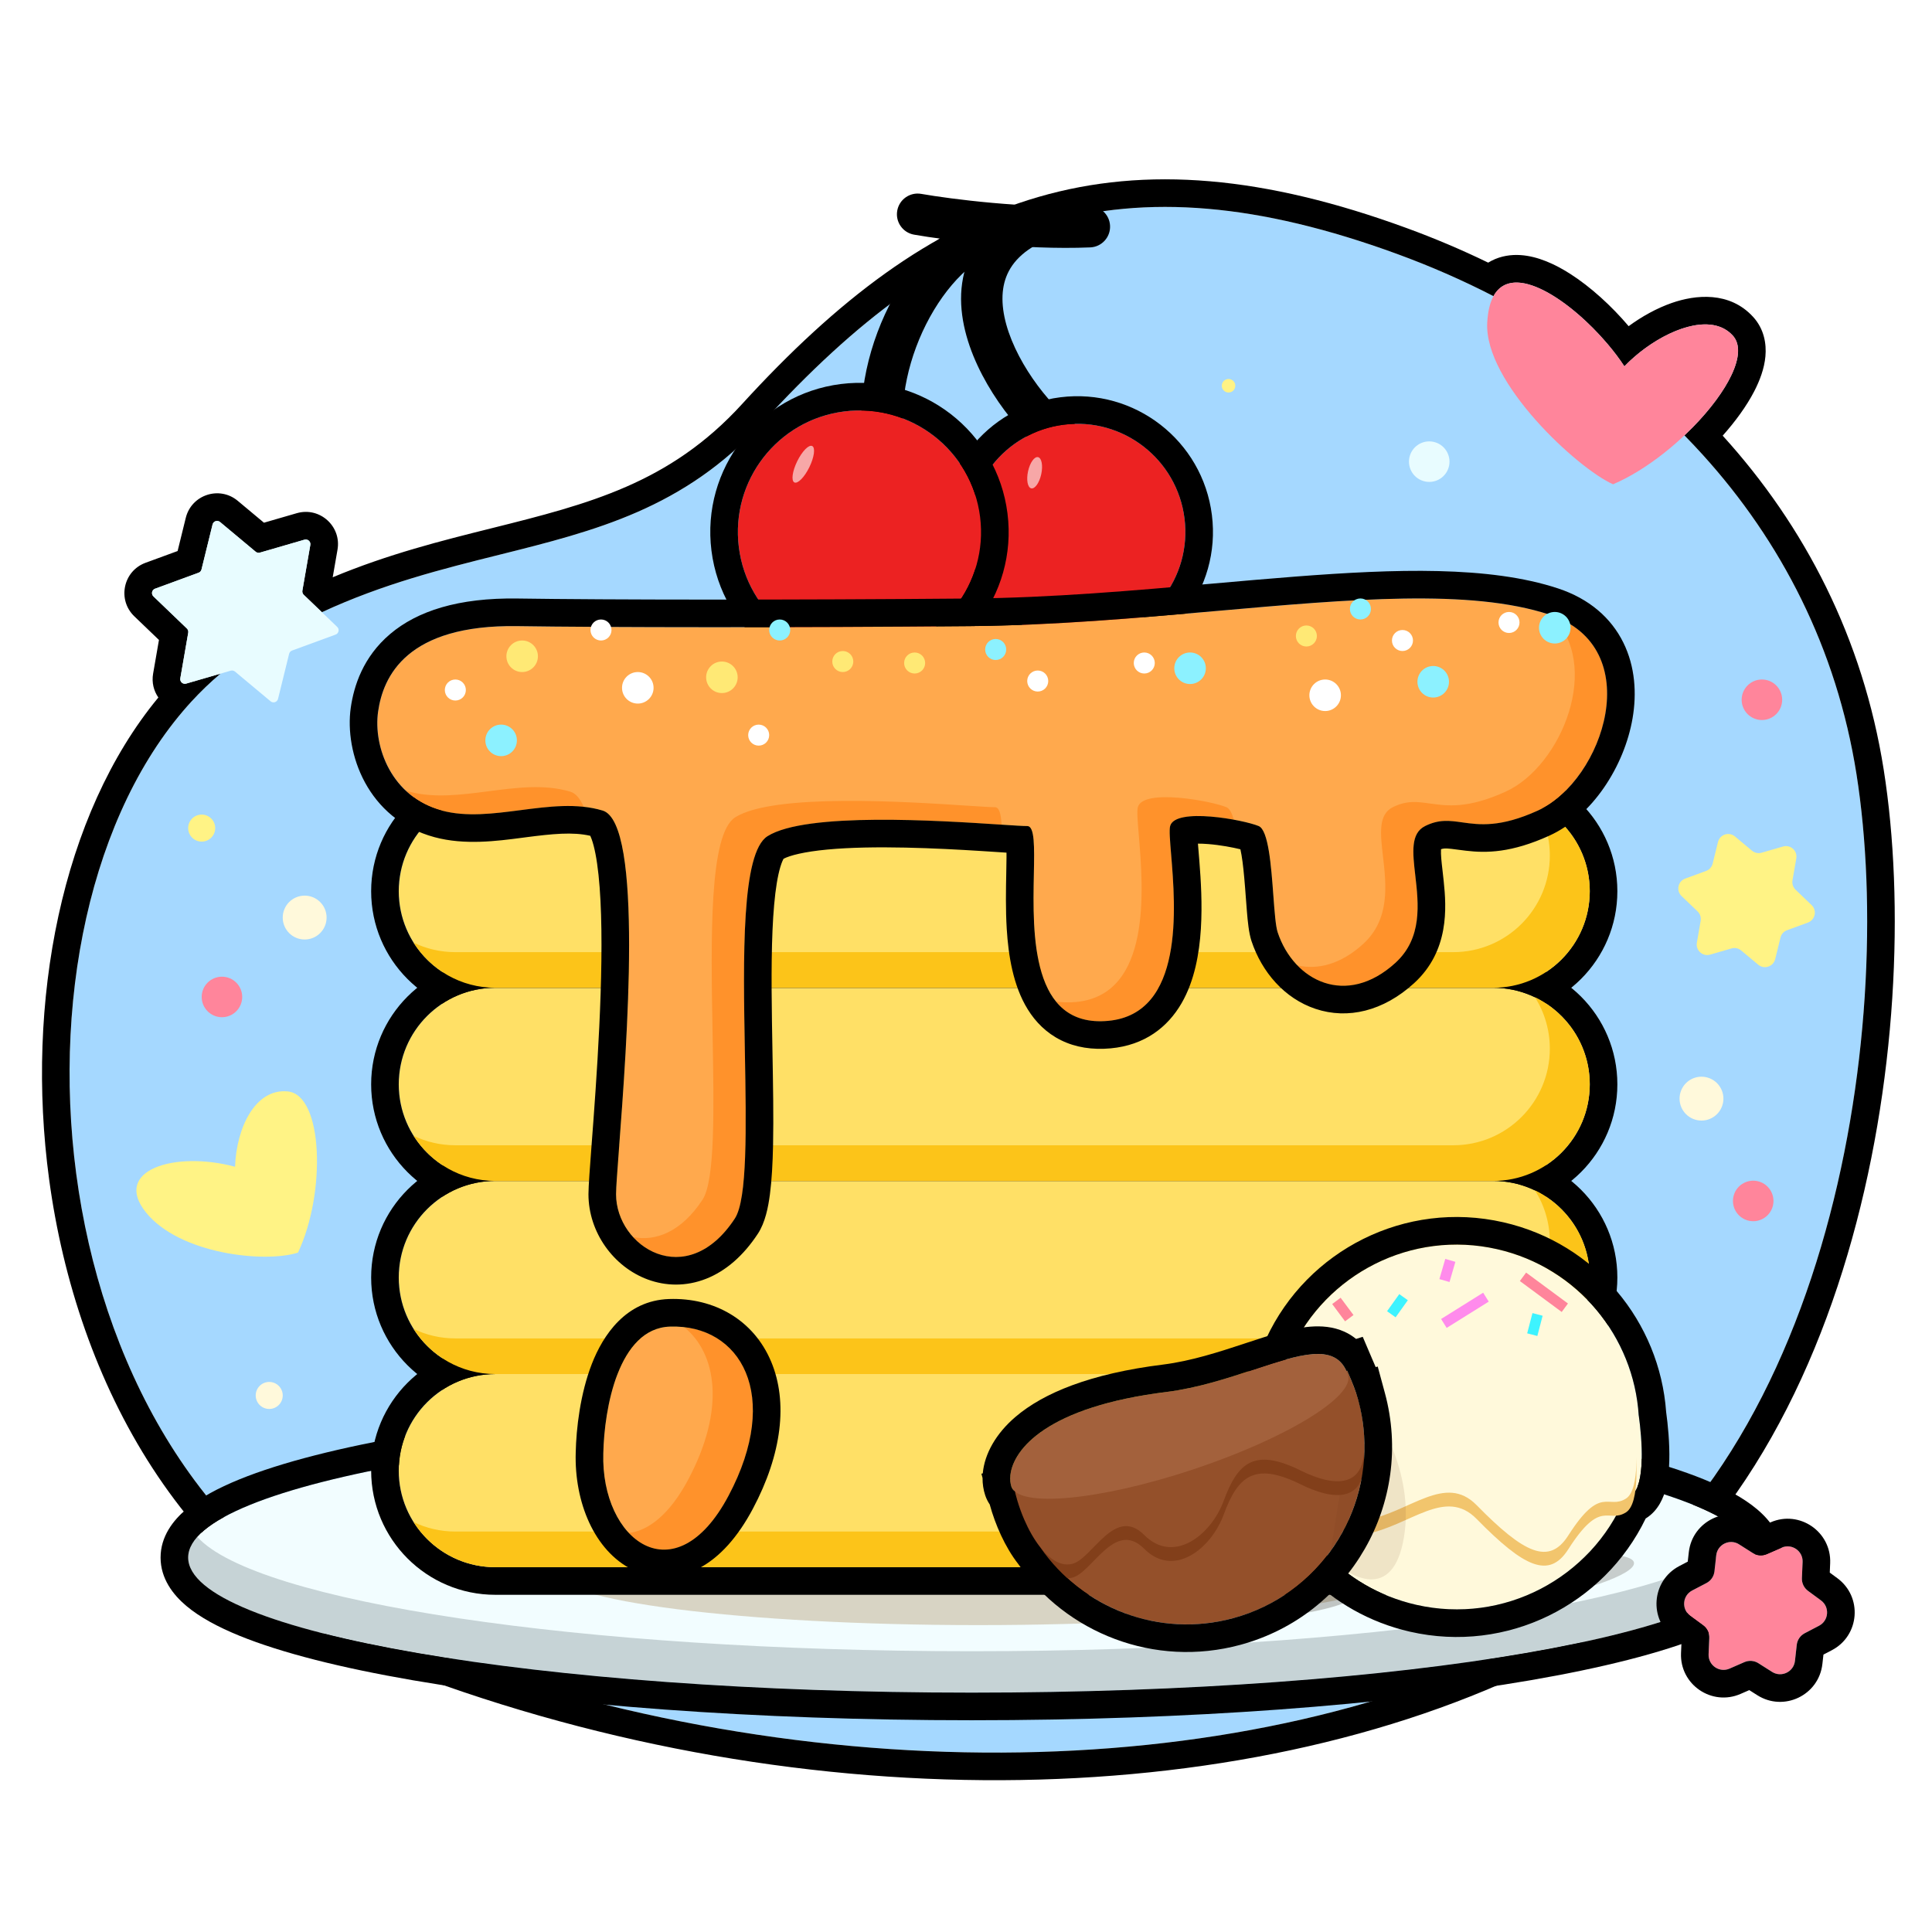 <svg width="140" height="140" viewBox="0 0 140 140" fill="none" xmlns="http://www.w3.org/2000/svg">
<path d="M12.932 47.615C12.934 47.615 12.934 47.615 12.935 47.614L12.932 47.615ZM11.095 48.814C10.983 49.461 11.143 50.067 11.475 50.544C5.896 57.297 3.103 67.251 3.043 77.415C2.976 88.676 6.251 100.639 13.311 109.53C13.136 109.687 12.971 109.851 12.819 110.021C12.159 110.756 11.636 111.715 11.636 112.866C11.636 114.501 12.668 115.725 13.735 116.559C14.837 117.421 16.336 118.161 18.069 118.813C21.52 120.111 26.368 121.227 32.178 122.127C58.638 131.425 87.497 131.143 108.401 122.165C113.821 121.335 118.417 120.317 121.841 119.141L121.813 119.789C121.717 122.068 124.041 123.66 126.131 122.747L126.759 122.472L127.337 122.84C129.262 124.063 131.803 122.846 132.057 120.579L132.134 119.898L132.741 119.581C134.763 118.525 134.979 115.716 133.143 114.363L132.592 113.957L132.621 113.272C132.717 110.993 130.393 109.401 128.303 110.314L128.263 110.332C127.927 109.899 127.529 109.524 127.123 109.203C126.718 108.882 126.259 108.58 125.756 108.293C130.94 100.925 134.122 91.849 135.798 82.9C137.63 73.117 137.693 63.323 136.502 55.78C134.996 46.241 130.774 38.111 124.832 31.57C125.763 30.525 126.563 29.425 127.115 28.361C127.518 27.582 127.848 26.71 127.929 25.823C128.012 24.904 127.832 23.832 127.036 22.962C125.324 21.089 122.85 21.358 121.143 21.954C120.059 22.332 118.983 22.928 118.018 23.635C116.78 22.175 115.256 20.779 113.746 19.821C112.701 19.157 111.452 18.568 110.183 18.485C109.518 18.442 108.787 18.535 108.091 18.89C108.005 18.934 107.921 18.981 107.839 19.031C105.919 18.099 103.946 17.263 101.932 16.527C92.162 12.953 83.946 12.082 76.429 13.955C72.581 13.886 68.636 13.364 66.926 13.064C65.566 12.826 64.271 13.735 64.032 15.095C63.796 16.445 64.691 17.732 66.034 17.984C65.605 18.412 65.201 18.865 64.825 19.336C61.062 21.928 57.431 25.273 53.761 29.292C48.533 35.018 42.69 36.514 35.663 38.268L35.604 38.283C32.028 39.176 28.152 40.144 24.109 41.832L24.457 39.831C24.753 38.13 23.164 36.707 21.505 37.188L19.127 37.877L17.227 36.291C15.901 35.184 13.875 35.849 13.462 37.525L12.87 39.93L10.546 40.782C8.925 41.377 8.487 43.464 9.733 44.66L11.519 46.375L11.095 48.814ZM131.702 120.124L131.704 120.122L131.702 120.124ZM13.702 39.625L13.7 39.625C13.701 39.625 13.701 39.625 13.702 39.625L13.702 39.625ZM12.158 46.988C12.158 46.987 12.157 46.987 12.157 46.987L12.158 46.988L12.158 46.988ZM20.516 39.146L21.403 39.3L20.495 39.563L20.516 39.146Z" fill="#E8FCFF" stroke="white" stroke-width="4"/>
<path fill-rule="evenodd" clip-rule="evenodd" d="M15.978 48.815C-1.375 63.432 1.225 107.894 28.808 118.74C57.44 129.997 89.499 129.507 111.034 118.74C132.569 107.972 137.464 74.69 134.527 56.092C132.98 46.294 128.442 38.049 122.062 31.55C124.891 28.881 126.806 25.674 125.56 24.311C123.799 22.384 119.918 24.243 117.71 26.546C115.304 22.877 109.85 18.48 108.223 21.459C105.973 20.3 103.64 19.281 101.245 18.405C81.178 11.063 68.817 15.769 55.238 30.641C49.559 36.86 43.15 38.461 36.148 40.209C32.066 41.228 27.782 42.298 23.325 44.362L22.009 43.1C21.929 43.023 21.892 42.91 21.911 42.8L22.487 39.488C22.529 39.244 22.301 39.039 22.062 39.108L18.834 40.045C18.727 40.076 18.611 40.052 18.526 39.98L15.945 37.826C15.755 37.667 15.463 37.762 15.404 38.003L14.601 41.267C14.574 41.376 14.495 41.464 14.39 41.502L11.234 42.66C11.002 42.745 10.939 43.045 11.118 43.217L13.543 45.545C13.623 45.622 13.66 45.734 13.641 45.844L13.066 49.156C13.023 49.401 13.251 49.605 13.49 49.536L15.978 48.815Z" fill="#A5D8FF"/>
<path fill-rule="evenodd" clip-rule="evenodd" d="M21.911 42.8C21.892 42.91 21.929 43.023 22.009 43.1L23.325 44.362C27.782 42.298 32.066 41.228 36.148 40.209C43.15 38.461 49.559 36.86 55.238 30.641C68.817 15.769 81.178 11.063 101.245 18.405C103.64 19.281 105.973 20.3 108.223 21.459C109.614 18.911 113.805 21.758 116.494 24.931C116.95 25.468 117.362 26.014 117.71 26.546C118.159 26.078 118.677 25.628 119.233 25.224C121.408 23.643 124.157 22.776 125.56 24.311C126.712 25.571 125.16 28.409 122.683 30.941C122.482 31.146 122.274 31.349 122.062 31.55C122.51 32.006 122.949 32.471 123.378 32.945C129.064 39.214 133.088 46.982 134.527 56.092C137.464 74.69 132.569 107.972 111.034 118.74C89.499 129.507 57.44 129.997 28.808 118.74C2.773 108.503 -1.005 68.318 13.245 51.547C13.449 51.307 13.657 51.072 13.868 50.841C14.535 50.115 15.238 49.438 15.978 48.815L13.49 49.536C13.251 49.605 13.023 49.401 13.066 49.156L13.641 45.844C13.66 45.734 13.623 45.622 13.543 45.545L11.118 43.217C10.939 43.045 11.002 42.745 11.234 42.66L14.39 41.502C14.495 41.464 14.574 41.376 14.601 41.267L15.404 38.003C15.463 37.762 15.755 37.667 15.945 37.826L18.526 39.98C18.611 40.052 18.727 40.076 18.834 40.045L22.063 39.108C22.301 39.039 22.529 39.244 22.487 39.488L21.911 42.8ZM12.932 47.615C12.934 47.615 12.934 47.615 12.936 47.614ZM11.475 50.544C11.143 50.067 10.983 49.461 11.095 48.814L11.519 46.374L9.733 44.66C8.487 43.464 8.925 41.377 10.546 40.782L12.87 39.93L13.462 37.525C13.875 35.849 15.901 35.184 17.227 36.291L19.127 37.877L21.505 37.188C23.164 36.707 24.753 38.129 24.457 39.831L24.109 41.832C28.152 40.144 32.028 39.176 35.604 38.283L35.663 38.268C42.69 36.514 48.533 35.018 53.761 29.292C60.665 21.73 67.451 16.536 75.251 14.272C83.083 11.999 91.645 12.763 101.932 16.527C103.946 17.263 105.919 18.099 107.839 19.031C107.921 18.981 108.005 18.934 108.091 18.89C108.787 18.535 109.518 18.442 110.183 18.485C111.452 18.568 112.701 19.157 113.746 19.821C115.256 20.779 116.78 22.175 118.018 23.635C118.983 22.928 120.059 22.332 121.143 21.954C122.85 21.358 125.324 21.089 127.036 22.961C127.832 23.832 128.012 24.904 127.929 25.823C127.848 26.71 127.518 27.582 127.115 28.361C126.563 29.425 125.763 30.525 124.832 31.57C130.774 38.111 134.996 46.241 136.502 55.78C138.017 65.37 137.509 78.641 133.875 90.92C130.249 103.174 123.396 114.795 111.928 120.529C89.785 131.6 57.121 132.021 28.076 120.601C13.375 114.821 5.546 100.185 3.56 85.459C1.826 72.61 4.456 59.035 11.475 50.544Z" fill="black"/>
<path d="M17.551 72.243C17.551 73.054 16.894 73.711 16.083 73.711C15.272 73.711 14.615 73.054 14.615 72.243C14.615 71.432 15.272 70.775 16.083 70.775C16.894 70.775 17.551 71.432 17.551 72.243Z" fill="#FF859B"/>
<path d="M129.143 50.708C129.143 51.519 128.486 52.176 127.675 52.176C126.864 52.176 126.207 51.519 126.207 50.708C126.207 49.897 126.864 49.239 127.675 49.239C128.486 49.239 129.143 49.897 129.143 50.708Z" fill="#FF859B"/>
<path d="M23.666 66.491C23.666 67.368 22.954 68.08 22.077 68.08C21.199 68.08 20.488 67.368 20.488 66.491C20.488 65.613 21.199 64.901 22.077 64.901C22.954 64.901 23.666 65.613 23.666 66.491Z" fill="#FFF9DB"/>
<path d="M20.488 101.12C20.488 101.661 20.049 102.099 19.509 102.099C18.968 102.099 18.53 101.661 18.53 101.12C18.53 100.579 18.968 100.141 19.509 100.141C20.049 100.141 20.488 100.579 20.488 101.12Z" fill="#FFF9DB"/>
<path d="M127.474 85.621C128.249 85.859 128.686 86.679 128.449 87.455C128.211 88.23 127.391 88.667 126.615 88.43C125.84 88.192 125.403 87.371 125.64 86.596C125.877 85.821 126.698 85.384 127.474 85.621Z" fill="#FF859B"/>
<path d="M103.998 32.049C104.773 32.286 105.209 33.107 104.972 33.883C104.735 34.658 103.914 35.095 103.139 34.857C102.363 34.62 101.927 33.799 102.164 33.024C102.401 32.248 103.222 31.812 103.998 32.049Z" fill="#E8FCFF"/>
<path d="M89.169 27.485C89.427 27.564 89.573 27.838 89.493 28.096C89.415 28.355 89.141 28.5 88.882 28.421C88.624 28.342 88.478 28.068 88.557 27.81C88.636 27.551 88.91 27.406 89.169 27.485Z" fill="#FFF385"/>
<path d="M123.761 78.092C124.6 78.348 125.073 79.237 124.816 80.076C124.559 80.915 123.671 81.388 122.832 81.131C121.992 80.874 121.52 79.986 121.777 79.147C122.033 78.307 122.922 77.835 123.761 78.092Z" fill="#FFF9DB"/>
<path d="M15.594 60.007C15.594 60.548 15.155 60.986 14.615 60.986C14.074 60.986 13.636 60.548 13.636 60.007C13.636 59.467 14.074 59.028 14.615 59.028C15.155 59.028 15.594 59.467 15.594 60.007Z" fill="#FFF385"/>
<path d="M127.185 112.866C127.185 118.273 101.766 122.655 70.41 122.655C39.055 122.655 13.636 118.273 13.636 112.866C13.636 107.46 39.055 103.078 70.41 103.078C101.766 103.078 127.185 107.46 127.185 112.866Z" fill="#F2FDFF"/>
<path fill-rule="evenodd" clip-rule="evenodd" d="M126.523 111.366C122.336 116.061 98.808 119.655 70.41 119.655C42.013 119.655 18.485 116.061 14.298 111.366C13.862 111.855 13.636 112.356 13.636 112.866C13.636 118.273 39.055 122.655 70.41 122.655C101.766 122.655 127.185 118.273 127.185 112.866C127.185 112.356 126.959 111.855 126.523 111.366Z" fill="#C6D3D6"/>
<path fill-rule="evenodd" clip-rule="evenodd" d="M110.896 121.759C100.479 123.555 86.166 124.655 70.41 124.655C54.655 124.655 40.342 123.555 29.925 121.759C24.733 120.864 20.412 119.78 17.342 118.529C15.817 117.907 14.485 117.198 13.501 116.369C12.534 115.554 11.636 114.387 11.636 112.866C11.636 111.346 12.534 110.179 13.501 109.364C14.485 108.535 15.817 107.826 17.342 107.204C20.412 105.953 24.733 104.869 29.925 103.974C40.342 102.178 54.655 101.078 70.41 101.078C86.166 101.078 100.479 102.178 110.896 103.974C116.089 104.869 120.409 105.953 123.479 107.204C125.004 107.826 126.336 108.535 127.321 109.364C128.287 110.179 129.185 111.346 129.185 112.866C129.185 114.387 128.287 115.554 127.321 116.369C126.336 117.198 125.004 117.907 123.479 118.529C120.409 119.78 116.089 120.864 110.896 121.759ZM70.41 122.655C101.766 122.655 127.185 118.273 127.185 112.866C127.185 107.46 101.766 103.078 70.41 103.078C39.055 103.078 13.636 107.46 13.636 112.866C13.636 118.273 39.055 122.655 70.41 122.655Z" fill="black"/>
<g filter="url(#filter0_i_3614_1907)">
<path d="M101.735 111.888C101.735 114.05 87.93 115.803 70.9 115.803C53.87 115.803 40.065 114.05 40.065 111.888C40.065 109.725 53.87 107.972 70.9 107.972C87.93 107.972 101.735 109.725 101.735 111.888Z" fill="#BEAC8A" fill-opacity="0.5"/>
</g>
<path fill-rule="evenodd" clip-rule="evenodd" d="M74.334 16.179C74.482 16.994 73.941 17.775 73.126 17.923C71.07 18.297 68.931 20.17 67.38 22.983C65.852 25.757 65.102 29.095 65.53 31.881C65.656 32.7 65.095 33.466 64.276 33.592C63.457 33.718 62.691 33.156 62.565 32.337C62.015 28.761 62.978 24.757 64.753 21.535C66.506 18.353 69.261 15.576 72.589 14.972C73.404 14.823 74.185 15.364 74.334 16.179Z" fill="black"/>
<path fill-rule="evenodd" clip-rule="evenodd" d="M75.631 15.707C76.04 16.428 75.787 17.344 75.066 17.752C73.491 18.645 72.86 19.764 72.691 20.937C72.51 22.196 72.842 23.689 73.564 25.235C74.277 26.763 75.311 28.212 76.341 29.32C76.854 29.873 77.348 30.321 77.778 30.645C78.232 30.986 78.525 31.121 78.643 31.153C79.441 31.375 79.909 32.202 79.687 33C79.465 33.798 78.638 34.266 77.84 34.044C77.195 33.865 76.55 33.475 75.975 33.042C75.376 32.592 74.751 32.017 74.143 31.363C72.93 30.057 71.708 28.352 70.845 26.503C69.99 24.672 69.426 22.564 69.722 20.51C70.029 18.371 71.247 16.468 73.586 15.142C74.307 14.734 75.222 14.987 75.631 15.707Z" fill="black"/>
<path fill-rule="evenodd" clip-rule="evenodd" d="M65.017 15.268C65.16 14.452 65.938 13.906 66.754 14.049C68.886 14.422 74.317 15.121 78.878 14.929C79.705 14.895 80.404 15.537 80.439 16.365C80.474 17.193 79.831 17.892 79.004 17.927C74.142 18.131 68.475 17.396 66.236 17.004C65.42 16.861 64.874 16.084 65.017 15.268Z" fill="black"/>
<path d="M85.834 37.566C86.374 41.857 83.332 45.773 79.041 46.312C74.75 46.852 70.834 43.811 70.294 39.519C69.755 35.228 72.796 31.312 77.087 30.773C81.378 30.233 85.294 33.274 85.834 37.566Z" fill="#EC2222"/>
<path fill-rule="evenodd" clip-rule="evenodd" d="M87.818 37.316C88.496 42.703 84.678 47.619 79.291 48.297C73.903 48.974 68.987 45.156 68.31 39.769C67.633 34.382 71.451 29.466 76.838 28.788C82.225 28.111 87.141 31.929 87.818 37.316ZM79.041 46.312C83.332 45.773 86.374 41.857 85.834 37.566C85.294 33.274 81.378 30.233 77.087 30.773C72.796 31.312 69.755 35.228 70.294 39.519C70.834 43.81 74.75 46.852 79.041 46.312Z" fill="black"/>
<path d="M71.021 37.455C71.628 42.282 68.207 46.688 63.379 47.295C58.552 47.902 54.146 44.48 53.539 39.653C52.932 34.825 56.354 30.42 61.181 29.813C66.009 29.206 70.414 32.627 71.021 37.455Z" fill="#EC2222"/>
<path fill-rule="evenodd" clip-rule="evenodd" d="M73.006 37.205C73.751 43.129 69.552 48.535 63.629 49.279C57.705 50.024 52.3 45.826 51.555 39.902C50.81 33.979 55.008 28.573 60.932 27.828C66.855 27.084 72.261 31.282 73.006 37.205ZM63.379 47.295C68.207 46.688 71.628 42.282 71.021 37.455C70.414 32.627 66.009 29.206 61.181 29.813C56.354 30.42 52.932 34.825 53.539 39.653C54.146 44.48 58.552 47.902 63.379 47.295Z" fill="black"/>
<path d="M28.895 64.58C28.895 60.715 32.028 57.583 35.892 57.583H108.203C112.067 57.583 115.2 60.715 115.2 64.58C115.2 68.445 112.067 71.578 108.203 71.578H35.892C32.028 71.578 28.895 68.445 28.895 64.58Z" fill="#FFE066"/>
<path fill-rule="evenodd" clip-rule="evenodd" d="M35.892 55.583H108.203C113.172 55.583 117.2 59.611 117.2 64.58C117.2 69.55 113.172 73.578 108.203 73.578H35.892C30.923 73.578 26.895 69.55 26.895 64.58C26.895 59.611 30.923 55.583 35.892 55.583ZM35.892 57.583C32.028 57.583 28.895 60.715 28.895 64.58C28.895 68.445 32.028 71.578 35.892 71.578H108.203C112.067 71.578 115.2 68.445 115.2 64.58C115.2 60.715 112.067 57.583 108.203 57.583H35.892Z" fill="black"/>
<path d="M28.895 78.576C28.895 74.711 32.028 71.578 35.892 71.578H108.203C112.067 71.578 115.2 74.711 115.2 78.576C115.2 82.441 112.067 85.574 108.203 85.574H35.892C32.028 85.574 28.895 82.441 28.895 78.576Z" fill="#FFE066"/>
<path fill-rule="evenodd" clip-rule="evenodd" d="M35.892 69.578H108.203C113.172 69.578 117.2 73.606 117.2 78.576C117.2 83.545 113.172 87.574 108.203 87.574H35.892C30.923 87.574 26.895 83.545 26.895 78.576C26.895 73.606 30.923 69.578 35.892 69.578ZM35.892 71.578C32.028 71.578 28.895 74.711 28.895 78.576C28.895 82.441 32.028 85.574 35.892 85.574H108.203C112.067 85.574 115.2 82.441 115.2 78.576C115.2 74.711 112.067 71.578 108.203 71.578H35.892Z" fill="black"/>
<path d="M28.895 92.572C28.895 88.707 32.028 85.574 35.892 85.574H108.203C112.067 85.574 115.2 88.707 115.2 92.572C115.2 96.436 112.067 99.569 108.203 99.569H35.892C32.028 99.569 28.895 96.436 28.895 92.572Z" fill="#FFE066"/>
<path fill-rule="evenodd" clip-rule="evenodd" d="M35.892 83.574H108.203C113.172 83.574 117.2 87.602 117.2 92.572C117.2 97.541 113.172 101.569 108.203 101.569H35.892C30.923 101.569 26.895 97.541 26.895 92.572C26.895 87.602 30.923 83.574 35.892 83.574ZM35.892 85.574C32.028 85.574 28.895 88.707 28.895 92.572C28.895 96.436 32.028 99.569 35.892 99.569H108.203C112.067 99.569 115.2 96.436 115.2 92.572C115.2 88.707 112.067 85.574 108.203 85.574H35.892Z" fill="black"/>
<path d="M28.895 106.567C28.895 102.702 32.028 99.569 35.892 99.569H108.203C112.067 99.569 115.2 102.702 115.2 106.567C115.2 110.432 112.067 113.565 108.203 113.565H35.892C32.028 113.565 28.895 110.432 28.895 106.567Z" fill="#FFE066"/>
<path fill-rule="evenodd" clip-rule="evenodd" d="M35.892 97.569H108.203C113.172 97.569 117.2 101.597 117.2 106.567C117.2 111.536 113.172 115.565 108.203 115.565H35.892C30.923 115.565 26.895 111.536 26.895 106.567C26.895 101.597 30.923 97.569 35.892 97.569ZM35.892 99.569C32.028 99.569 28.895 102.702 28.895 106.567C28.895 110.432 32.028 113.565 35.892 113.565H108.203C112.067 113.565 115.2 110.432 115.2 106.567C115.2 102.702 112.067 99.569 108.203 99.569H35.892Z" fill="black"/>
<path fill-rule="evenodd" clip-rule="evenodd" d="M29.969 68.308C31.208 70.273 33.398 71.578 35.892 71.578H108.203C112.067 71.578 115.2 68.445 115.2 64.58C115.2 61.8 113.58 59.399 111.231 58.27C111.912 59.349 112.306 60.628 112.306 61.998C112.306 65.862 109.173 68.996 105.308 68.996H32.998C31.913 68.996 30.886 68.749 29.969 68.308Z" fill="#FCC419"/>
<path fill-rule="evenodd" clip-rule="evenodd" d="M29.969 82.303C31.208 84.268 33.398 85.574 35.892 85.574H108.203C112.067 85.574 115.2 82.441 115.2 78.576C115.2 75.796 113.58 73.395 111.231 72.266C111.912 73.345 112.306 74.623 112.306 75.993C112.306 79.858 109.173 82.991 105.308 82.991H32.998C31.913 82.991 30.886 82.744 29.969 82.303Z" fill="#FCC419"/>
<path fill-rule="evenodd" clip-rule="evenodd" d="M29.969 96.299C31.208 98.264 33.398 99.569 35.892 99.569H108.203C112.067 99.569 115.2 96.436 115.2 92.572C115.2 89.792 113.58 87.391 111.231 86.261C111.912 87.341 112.306 88.619 112.306 89.989C112.306 93.854 109.173 96.987 105.308 96.987H32.998C31.913 96.987 30.886 96.74 29.969 96.299Z" fill="#FCC419"/>
<path fill-rule="evenodd" clip-rule="evenodd" d="M29.969 110.295C31.208 112.259 33.398 113.565 35.892 113.565H108.203C112.067 113.565 115.2 110.432 115.2 106.567C115.2 103.787 113.58 101.386 111.231 100.257C111.912 101.336 112.306 102.614 112.306 103.984C112.306 107.849 109.173 110.982 105.308 110.982H32.998C31.913 110.982 30.886 110.735 29.969 110.295Z" fill="#FCC419"/>
<path d="M112.278 44.539C103.189 41.538 86.675 45.228 70.265 45.371C57.461 45.482 43.889 45.468 37.477 45.371C29.462 45.249 27.762 49.014 27.398 51.564C27.034 54.114 28.369 57.757 32.012 58.736C35.656 59.714 40.027 57.636 43.67 58.736C47.313 59.836 44.642 83.942 44.642 86.538C44.642 90.347 49.755 93.621 53.247 88.301C55.333 85.123 52.217 62.741 55.617 60.593C59.017 58.444 72.694 59.859 74.436 59.859C76.177 59.859 72.109 74.73 80.302 73.975C87.268 73.334 84.427 61.234 84.793 59.859C85.16 58.484 90.11 59.401 91.21 59.859C92.31 60.318 92.171 66.314 92.585 67.559C93.765 71.106 97.565 73.007 101.113 69.776C104.66 66.545 100.883 61.051 103.267 59.859C105.65 58.668 106.693 60.894 111.441 58.736C116.188 56.578 119.451 46.907 112.278 44.539Z" fill="#FFA94D"/>
<path fill-rule="evenodd" clip-rule="evenodd" d="M29.393 57.288C30.079 57.936 30.947 58.45 32.012 58.736C33.797 59.215 35.757 58.961 37.721 58.706C39.272 58.505 40.825 58.303 42.296 58.462C42.039 57.87 41.721 57.487 41.33 57.369C39.472 56.808 37.425 57.074 35.381 57.34C33.417 57.594 31.457 57.849 29.672 57.369C29.578 57.344 29.485 57.317 29.393 57.288ZM45.874 89.641C47.606 91.544 50.819 92.001 53.247 88.301C54.167 86.899 54.075 81.76 53.977 76.269C53.852 69.313 53.717 61.793 55.617 60.593C58.406 58.831 68.107 59.466 72.467 59.751C72.504 59.753 72.54 59.756 72.577 59.758C72.534 58.974 72.409 58.493 72.096 58.493C71.782 58.493 71.083 58.447 70.127 58.385C65.767 58.099 56.066 57.464 53.277 59.226C51.377 60.427 51.512 67.947 51.636 74.902C51.735 80.393 51.827 85.533 50.907 86.935C49.353 89.303 47.477 89.968 45.874 89.641ZM76.512 72.566C77.32 73.565 78.521 74.139 80.302 73.975C85.823 73.467 85.184 65.761 84.863 61.901C84.779 60.891 84.717 60.145 84.793 59.859C85.05 58.897 87.553 59.057 89.409 59.398C89.272 58.92 89.097 58.588 88.87 58.493C87.77 58.035 82.82 57.118 82.453 58.493C82.377 58.778 82.439 59.525 82.523 60.535C82.844 64.394 83.483 72.1 77.962 72.609C77.428 72.658 76.947 72.641 76.512 72.566ZM94.007 69.952C95.464 70.294 97.145 69.892 98.773 68.409C100.741 66.617 100.454 64.126 100.216 62.062C100.025 60.406 99.866 59.023 100.926 58.493C101.936 57.988 102.705 58.097 103.617 58.225C104.858 58.401 106.364 58.613 109.1 57.369C113.177 55.516 116.158 48.125 112.38 44.573C119.42 46.999 116.166 56.588 111.441 58.736C108.704 59.98 107.198 59.767 105.957 59.592C105.045 59.463 104.276 59.355 103.267 59.859C102.206 60.39 102.365 61.772 102.556 63.428C102.794 65.493 103.081 67.983 101.113 69.776C98.498 72.157 95.746 71.751 94.007 69.952Z" fill="#FF922B"/>
<path fill-rule="evenodd" clip-rule="evenodd" d="M93.863 41.782C101.117 41.221 107.919 40.993 112.905 42.64C115.164 43.386 116.749 44.774 117.634 46.567C118.496 48.313 118.609 50.263 118.301 52.055C117.704 55.527 115.383 59.141 112.268 60.556C109.528 61.802 107.707 61.822 106.229 61.646C105.968 61.614 105.75 61.586 105.566 61.562C104.928 61.478 104.693 61.447 104.422 61.536C104.422 61.543 104.421 61.55 104.421 61.557C104.401 61.95 104.453 62.401 104.53 63.072C104.556 63.301 104.585 63.556 104.615 63.843C104.818 65.77 105.031 68.913 102.46 71.254C100.243 73.273 97.667 73.887 95.328 73.106C93.081 72.356 91.437 70.444 90.687 68.19C90.492 67.603 90.412 66.725 90.357 66.062C90.327 65.702 90.301 65.358 90.276 65.012C90.242 64.555 90.208 64.095 90.162 63.594C90.087 62.757 89.999 62.047 89.884 61.542C89.325 61.405 88.453 61.237 87.566 61.165C87.28 61.142 87.025 61.132 86.807 61.133C86.821 61.309 86.837 61.499 86.854 61.706C86.872 61.917 86.891 62.147 86.91 62.397C87.018 63.75 87.131 65.53 87.019 67.318C86.908 69.073 86.57 71.052 85.624 72.692C84.611 74.446 82.934 75.741 80.486 75.967C79.164 76.088 77.949 75.905 76.883 75.378C75.815 74.85 75.033 74.044 74.474 73.141C73.403 71.413 73.07 69.204 72.953 67.324C72.865 65.899 72.894 64.419 72.918 63.234C72.926 62.838 72.933 62.476 72.935 62.159C72.936 62.024 72.936 61.9 72.935 61.786C72.715 61.772 72.48 61.756 72.233 61.74C71.88 61.717 71.503 61.692 71.114 61.668C69.543 61.569 67.596 61.462 65.606 61.42C63.608 61.378 61.612 61.404 59.936 61.563C58.275 61.72 57.246 61.985 56.782 62.228C56.745 62.291 56.652 62.466 56.542 62.838C56.353 63.476 56.202 64.388 56.098 65.559C55.889 67.892 55.892 70.893 55.939 74.031C55.95 74.75 55.963 75.477 55.976 76.203C56.019 78.591 56.061 80.96 56.019 82.975C55.991 84.292 55.926 85.52 55.791 86.547C55.669 87.478 55.453 88.586 54.919 89.399C53.873 90.992 52.599 92.102 51.161 92.667C49.711 93.238 48.237 93.195 46.946 92.72C44.454 91.805 42.642 89.292 42.642 86.538C42.642 85.972 42.745 84.607 42.876 82.868C42.918 82.315 42.963 81.723 43.008 81.107C43.201 78.472 43.419 75.213 43.523 72.01C43.629 68.788 43.617 65.703 43.37 63.391C43.246 62.222 43.072 61.363 42.875 60.814C42.837 60.708 42.804 60.627 42.776 60.566C41.505 60.271 40.023 60.424 38.099 60.673C38.014 60.684 37.928 60.696 37.841 60.707C35.987 60.95 33.672 61.252 31.494 60.667C26.61 59.356 24.953 54.537 25.418 51.281C25.642 49.715 26.304 47.606 28.277 45.938C30.239 44.28 33.203 43.306 37.508 43.371C43.897 43.468 57.451 43.482 70.248 43.371C76.227 43.319 82.188 42.792 87.88 42.289C89.912 42.109 91.91 41.933 93.863 41.782ZM42.687 60.406C42.687 60.406 42.692 60.411 42.7 60.424C42.691 60.413 42.687 60.407 42.687 60.406ZM72.873 60.801C72.873 60.801 72.875 60.807 72.878 60.82C72.874 60.808 72.873 60.802 72.873 60.801ZM84.793 59.859C84.718 60.145 84.779 60.891 84.863 61.901C85.184 65.761 85.823 73.467 80.302 73.975C74.696 74.492 74.831 67.692 74.917 63.347C74.956 61.342 74.986 59.859 74.436 59.859C74.123 59.859 73.423 59.813 72.467 59.751C68.107 59.466 58.406 58.831 55.617 60.593C53.717 61.793 53.852 69.313 53.977 76.269C54.075 81.76 54.167 86.899 53.247 88.301C49.755 93.621 44.642 90.347 44.642 86.538C44.642 86.054 44.735 84.822 44.862 83.13C45.419 75.752 46.634 59.63 43.67 58.736C41.812 58.175 39.765 58.441 37.721 58.706C35.757 58.961 33.797 59.215 32.013 58.736C28.369 57.757 27.034 54.114 27.398 51.564C27.762 49.014 29.462 45.249 37.477 45.371C43.889 45.468 57.461 45.482 70.265 45.371C76.331 45.318 82.41 44.781 88.124 44.276C97.868 43.414 106.548 42.647 112.278 44.539C119.451 46.907 116.188 56.578 111.441 58.736C108.704 59.98 107.198 59.767 105.957 59.592C105.045 59.463 104.276 59.355 103.267 59.859C102.206 60.39 102.365 61.772 102.556 63.428C102.794 65.493 103.082 67.983 101.113 69.776C97.566 73.007 93.765 71.106 92.585 67.559C92.438 67.117 92.361 66.079 92.273 64.901C92.114 62.758 91.92 60.155 91.21 59.859C90.11 59.401 85.16 58.484 84.793 59.859ZM86.761 60.182C86.761 60.182 86.761 60.186 86.76 60.194C86.761 60.186 86.761 60.182 86.761 60.182Z" fill="black"/>
<path d="M48.542 96.131C44.799 96.26 43.786 102.08 43.718 105.31C43.526 111.629 48.907 115.698 52.79 108.39C56.673 101.083 53.658 95.955 48.542 96.131Z" fill="#FFA94D"/>
<path fill-rule="evenodd" clip-rule="evenodd" d="M45.57 111.086C46.988 110.917 48.523 109.752 49.877 107.204C52.578 102.121 51.941 98.093 49.582 96.171C54.046 96.682 56.402 101.593 52.79 108.39C50.401 112.886 47.446 113.076 45.57 111.086Z" fill="#FF922B"/>
<path fill-rule="evenodd" clip-rule="evenodd" d="M42.888 98.832C43.698 96.751 45.352 94.24 48.473 94.132C51.777 94.018 54.626 95.666 55.886 98.683C57.103 101.597 56.667 105.356 54.556 109.329C53.476 111.362 52.165 112.853 50.634 113.653C49.029 114.492 47.325 114.488 45.839 113.753C43.061 112.379 41.613 108.839 41.719 105.259C41.756 103.514 42.044 101.001 42.888 98.832ZM43.718 105.31C43.786 102.08 44.8 96.26 48.542 96.131C53.658 95.955 56.673 101.083 52.79 108.39C48.907 115.698 43.526 111.629 43.718 105.31Z" fill="black"/>
<path d="M58.649 33.854C58.292 34.583 57.807 35.077 57.564 34.959C57.321 34.84 57.413 34.153 57.769 33.424C58.126 32.696 58.611 32.202 58.854 32.32C59.097 32.439 59.005 33.126 58.649 33.854Z" fill="white" fill-opacity="0.6"/>
<path d="M97.829 115.798C97.883 116.336 94.001 117.164 89.16 117.646C84.318 118.129 80.35 118.084 80.296 117.546C80.243 117.009 84.124 116.181 88.966 115.698C93.807 115.216 97.775 115.26 97.829 115.798Z" fill="#241806" fill-opacity="0.24"/>
<path d="M118.403 113.231C118.547 114.069 114.553 115.455 109.482 116.328C104.41 117.201 100.182 117.23 100.038 116.392C99.894 115.555 103.888 114.168 108.96 113.296C114.031 112.423 118.259 112.394 118.403 113.231Z" fill="#1B0F02" fill-opacity="0.2"/>
<path d="M75.453 34.361C75.317 34.985 74.993 35.444 74.729 35.387C74.465 35.33 74.36 34.777 74.496 34.153C74.632 33.529 74.956 33.069 75.22 33.127C75.484 33.184 75.588 33.737 75.453 34.361Z" fill="white" fill-opacity="0.6"/>
<path d="M53.454 49.08C53.454 49.711 52.942 50.222 52.311 50.222C51.68 50.222 51.169 49.711 51.169 49.08C51.169 48.449 51.68 47.937 52.311 47.937C52.942 47.937 53.454 48.449 53.454 49.08Z" fill="#FFE975"/>
<path d="M38.98 47.556C38.98 48.187 38.468 48.699 37.837 48.699C37.206 48.699 36.695 48.187 36.695 47.556C36.695 46.925 37.206 46.413 37.837 46.413C38.468 46.413 38.98 46.925 38.98 47.556Z" fill="#FFE975"/>
<path d="M47.36 49.842C47.36 50.473 46.848 50.984 46.217 50.984C45.586 50.984 45.074 50.473 45.074 49.842C45.074 49.21 45.586 48.699 46.217 48.699C46.848 48.699 47.36 49.21 47.36 49.842Z" fill="white"/>
<path d="M97.168 50.382C97.168 51.013 96.656 51.525 96.025 51.525C95.394 51.525 94.882 51.013 94.882 50.382C94.882 49.751 95.394 49.239 96.025 49.239C96.656 49.239 97.168 49.751 97.168 50.382Z" fill="white"/>
<path d="M87.379 48.425C87.379 49.056 86.868 49.567 86.236 49.567C85.605 49.567 85.094 49.056 85.094 48.425C85.094 47.793 85.605 47.282 86.236 47.282C86.868 47.282 87.379 47.793 87.379 48.425Z" fill="#8CF1FF"/>
<path d="M104.999 49.403C104.999 50.034 104.487 50.546 103.856 50.546C103.225 50.546 102.713 50.034 102.713 49.403C102.713 48.772 103.225 48.261 103.856 48.261C104.487 48.261 104.999 48.772 104.999 49.403Z" fill="#8CF1FF"/>
<path d="M37.456 53.65C37.456 54.281 36.945 54.793 36.314 54.793C35.682 54.793 35.171 54.281 35.171 53.65C35.171 53.019 35.682 52.508 36.314 52.508C36.945 52.508 37.456 53.019 37.456 53.65Z" fill="#8CF1FF"/>
<path d="M67.04 48.044C67.04 48.464 66.699 48.805 66.278 48.805C65.857 48.805 65.516 48.464 65.516 48.044C65.516 47.623 65.857 47.282 66.278 47.282C66.699 47.282 67.04 47.623 67.04 48.044Z" fill="#FFE975"/>
<path d="M61.833 47.937C61.833 48.358 61.492 48.699 61.072 48.699C60.651 48.699 60.31 48.358 60.31 47.937C60.31 47.516 60.651 47.175 61.072 47.175C61.492 47.175 61.833 47.516 61.833 47.937Z" fill="#FFE975"/>
<path d="M72.913 47.065C72.913 47.485 72.572 47.827 72.151 47.827C71.731 47.827 71.389 47.485 71.389 47.065C71.389 46.644 71.731 46.303 72.151 46.303C72.572 46.303 72.913 46.644 72.913 47.065Z" fill="#8CF1FF"/>
<path d="M44.312 45.652C44.312 46.072 43.971 46.413 43.551 46.413C43.13 46.413 42.789 46.072 42.789 45.652C42.789 45.231 43.13 44.89 43.551 44.89C43.971 44.89 44.312 45.231 44.312 45.652Z" fill="white"/>
<path d="M95.427 46.086C95.427 46.507 95.086 46.848 94.665 46.848C94.245 46.848 93.904 46.507 93.904 46.086C93.904 45.665 94.245 45.324 94.665 45.324C95.086 45.324 95.427 45.665 95.427 46.086Z" fill="#FFE975"/>
<path d="M83.68 48.044C83.68 48.464 83.34 48.805 82.919 48.805C82.498 48.805 82.157 48.464 82.157 48.044C82.157 47.623 82.498 47.282 82.919 47.282C83.34 47.282 83.68 47.623 83.68 48.044Z" fill="white"/>
<path d="M55.739 53.269C55.739 53.69 55.398 54.031 54.977 54.031C54.557 54.031 54.216 53.69 54.216 53.269C54.216 52.849 54.557 52.508 54.977 52.508C55.398 52.508 55.739 52.849 55.739 53.269Z" fill="white"/>
<path d="M57.263 45.652C57.263 46.072 56.922 46.413 56.501 46.413C56.08 46.413 55.739 46.072 55.739 45.652C55.739 45.231 56.08 44.89 56.501 44.89C56.922 44.89 57.263 45.231 57.263 45.652Z" fill="#8CF1FF"/>
<path d="M75.96 49.35C75.96 49.771 75.619 50.112 75.198 50.112C74.778 50.112 74.436 49.771 74.436 49.35C74.436 48.929 74.778 48.588 75.198 48.588C75.619 48.588 75.96 48.929 75.96 49.35Z" fill="white"/>
<path d="M113.809 45.488C113.809 46.119 113.297 46.63 112.666 46.63C112.035 46.63 111.523 46.119 111.523 45.488C111.523 44.857 112.035 44.345 112.666 44.345C113.297 44.345 113.809 44.857 113.809 45.488Z" fill="#8CF1FF"/>
<path d="M99.343 44.128C99.343 44.549 99.002 44.89 98.581 44.89C98.16 44.89 97.819 44.549 97.819 44.128C97.819 43.707 98.16 43.366 98.581 43.366C99.002 43.366 99.343 43.707 99.343 44.128Z" fill="#8CF1FF"/>
<path d="M110.11 45.107C110.11 45.528 109.769 45.869 109.348 45.869C108.928 45.869 108.587 45.528 108.587 45.107C108.587 44.686 108.928 44.345 109.348 44.345C109.769 44.345 110.11 44.686 110.11 45.107Z" fill="white"/>
<path d="M102.39 46.413C102.39 46.834 102.049 47.175 101.628 47.175C101.207 47.175 100.866 46.834 100.866 46.413C100.866 45.993 101.207 45.652 101.628 45.652C102.049 45.652 102.39 45.993 102.39 46.413Z" fill="white"/>
<path d="M33.758 50.001C33.758 50.422 33.417 50.763 32.996 50.763C32.575 50.763 32.234 50.422 32.234 50.001C32.234 49.581 32.575 49.239 32.996 49.239C33.417 49.239 33.758 49.581 33.758 50.001Z" fill="white"/>
<path fill-rule="evenodd" clip-rule="evenodd" d="M118.748 102.576L118.752 102.577C118.981 104.211 119.267 107.665 118.212 108.328C118.043 108.434 117.887 108.496 117.738 108.531C115.301 114.343 108.97 117.739 102.614 116.288C97.219 115.057 93.355 110.685 92.511 105.542C92.114 105.463 91.756 105.227 91.477 104.709C90.715 103.295 92.234 100.041 93.533 97.913C96.079 92.325 102.276 89.102 108.497 90.522C114.344 91.857 118.392 96.879 118.748 102.576Z" fill="#FFF9DB"/>
<path fill-rule="evenodd" clip-rule="evenodd" d="M120.735 102.316C120.27 95.814 115.631 90.099 108.942 88.572C101.819 86.946 94.727 90.607 91.764 96.973C91.088 98.093 90.341 99.522 89.848 100.909C89.594 101.621 89.382 102.392 89.305 103.144C89.23 103.865 89.254 104.799 89.716 105.658C89.986 106.158 90.332 106.571 90.741 106.883C92.029 112.354 96.314 116.901 102.169 118.238C109.217 119.847 116.236 116.28 119.252 110.036C119.26 110.031 119.268 110.026 119.276 110.021L119.267 110.006L119.276 110.021C120.202 109.44 120.554 108.469 120.707 107.895C120.882 107.238 120.945 106.519 120.963 105.872C120.999 104.572 120.856 103.186 120.735 102.316ZM118.748 102.576L118.752 102.577C118.981 104.211 119.267 107.665 118.212 108.328C118.043 108.434 117.887 108.496 117.738 108.531C115.301 114.343 108.97 117.739 102.614 116.288C97.219 115.057 93.356 110.685 92.511 105.542C92.114 105.463 91.756 105.227 91.477 104.709C90.715 103.295 92.234 100.041 93.533 97.913C96.079 92.325 102.276 89.102 108.497 90.522C114.344 91.857 118.392 96.879 118.748 102.576Z" fill="black"/>
<path fill-rule="evenodd" clip-rule="evenodd" d="M110.665 96.619L111.048 95.15L111.785 95.343L111.402 96.811L110.665 96.619Z" fill="#3DF3FF"/>
<path fill-rule="evenodd" clip-rule="evenodd" d="M97.468 95.748L96.535 94.495L97.146 94.04L98.079 95.293L97.468 95.748Z" fill="#FF859B"/>
<path fill-rule="evenodd" clip-rule="evenodd" d="M104.428 95.579L107.475 93.674L107.879 94.32L104.831 96.225L104.428 95.579Z" fill="#FF8BEC"/>
<path fill-rule="evenodd" clip-rule="evenodd" d="M113.167 95.07L110.135 92.829L110.587 92.216L113.62 94.457L113.167 95.07Z" fill="#FF859B"/>
<path fill-rule="evenodd" clip-rule="evenodd" d="M100.511 95.015L101.397 93.776L102.017 94.219L101.131 95.458L100.511 95.015Z" fill="#3DF3FF"/>
<path fill-rule="evenodd" clip-rule="evenodd" d="M104.305 92.688L104.73 91.225L105.462 91.437L105.037 92.9L104.305 92.688Z" fill="#FF8BEC"/>
<path d="M91.393 106.05C90.519 104.399 92.722 100.229 94.063 98.267L118.381 103.819C118.602 105.457 118.873 108.922 117.828 109.59C116.52 110.426 116.02 108.543 113.644 112.265C112.254 114.442 110.442 113.575 107 110.067C104.723 107.747 102.199 110.559 98.932 111.174C95.665 111.789 97.074 107.574 95.948 106.637C94.823 105.699 92.485 108.114 91.393 106.05Z" fill="#F2C56D"/>
<path d="M91.393 105.05C90.519 103.399 92.722 99.229 94.063 97.267L118.381 102.819C118.602 104.457 118.873 107.922 117.828 108.59C116.52 109.426 116.02 107.543 113.644 111.265C112.254 113.442 110.442 112.575 107 109.067C104.723 106.747 102.199 109.559 98.932 110.174C95.665 110.789 97.074 106.574 95.948 105.637C94.823 104.699 92.485 107.114 91.393 105.05Z" fill="#FFF9DB"/>
<path d="M89.364 117.259C96.227 115.399 100.283 108.327 98.423 101.464L73.57 108.199C75.43 115.062 82.501 119.118 89.364 117.259Z" fill="#94502A"/>
<path d="M101.735 111.398C102.518 106.699 99.777 102.262 98.309 100.63L96.351 112.866C97.819 114.335 100.952 116.097 101.735 111.398Z" fill="#743C1C" fill-opacity="0.11"/>
<path d="M77.724 114.316C75.661 114.875 73.656 110.743 73.364 108.032L97.623 100.327C98.229 101.746 98.721 102.744 98.844 105.652C98.984 108.921 96.611 108.729 94.272 107.57C90.869 105.882 89.69 107.001 88.668 109.767C87.751 112.249 85.044 114.369 82.915 112.231C80.786 110.093 79.168 113.925 77.724 114.316Z" fill="#823F1A"/>
<path d="M77.724 113.316C75.661 113.875 73.656 109.743 73.364 107.032L97.623 99.327C98.229 100.746 98.721 101.744 98.844 104.652C98.984 107.921 96.611 107.729 94.272 106.57C90.869 104.882 89.69 106.001 88.668 108.767C87.751 111.249 85.044 113.369 82.915 111.231C80.786 109.093 79.168 112.925 77.724 113.316Z" fill="#94502A"/>
<path d="M97.68 99.636C98.195 101.191 93.153 104.262 86.418 106.494C79.682 108.727 73.805 109.276 73.289 107.722C72.774 106.167 74.335 102.126 84.551 100.864C90.869 100.06 96.45 95.926 97.68 99.636Z" fill="#A3613C"/>
<path fill-rule="evenodd" clip-rule="evenodd" d="M98.797 103.434C99.482 109.632 95.571 115.577 89.364 117.259C83.948 118.727 78.401 116.509 75.389 112.135C74.94 111.57 74.538 110.856 74.211 110.098C74.023 109.661 73.859 109.209 73.726 108.762C73.684 108.622 73.646 108.483 73.61 108.345C73.596 108.297 73.583 108.249 73.57 108.201C73.57 108.201 73.57 108.2 73.57 108.199L73.573 108.198C73.564 108.16 73.555 108.121 73.546 108.083C73.544 108.081 73.542 108.08 73.541 108.078C73.539 108.077 73.537 108.076 73.536 108.074C73.416 107.972 73.333 107.854 73.289 107.722C73.214 107.494 73.183 107.214 73.217 106.898C73.217 106.894 73.218 106.891 73.218 106.887C73.424 105.034 75.844 101.94 84.551 100.864C86.812 100.576 88.979 99.862 90.885 99.233C94.158 98.155 96.665 97.328 97.567 99.345L97.623 99.327C97.655 99.401 97.686 99.474 97.717 99.546L97.719 99.55C97.988 100.176 98.231 100.742 98.424 101.464C98.44 101.526 98.457 101.588 98.472 101.65C98.473 101.652 98.473 101.653 98.474 101.655C98.625 102.248 98.732 102.842 98.797 103.434ZM100.351 100.931L100.354 100.941C102.503 108.87 97.817 117.04 89.887 119.189C83.648 120.88 77.266 118.339 73.779 113.324C72.832 112.108 72.121 110.49 71.719 109.018C71.586 108.821 71.473 108.599 71.391 108.351C71.258 107.949 71.195 107.528 71.199 107.098L71.116 106.792L71.216 106.765C71.341 105.359 72.165 103.879 73.601 102.659C75.616 100.946 78.993 99.536 84.302 98.879C86.341 98.619 88.328 97.971 90.259 97.334C90.315 97.316 90.37 97.297 90.426 97.279C91.925 96.784 93.566 96.243 94.96 96.134C95.718 96.075 96.597 96.123 97.436 96.507C97.74 96.646 98.017 96.82 98.266 97.024L98.749 96.871L99.462 98.542C99.493 98.613 99.523 98.683 99.554 98.754L99.556 98.76L99.556 98.761L99.572 98.796C99.609 98.884 99.647 98.973 99.686 99.064L99.835 99.025L100.339 100.887C100.343 100.902 100.347 100.916 100.351 100.931Z" fill="black"/>
<path d="M107.77 23.387C108.1 17.11 114.934 22.312 117.71 26.546C119.918 24.243 123.798 22.384 125.56 24.311C127.498 26.43 121.787 33.013 116.888 35.093C114.345 33.97 107.541 27.727 107.77 23.387Z" fill="#FF859B"/>
<path d="M10.571 87.85C8.128 84.804 12.638 83.371 17.032 84.547C17.134 81.683 18.522 78.852 20.855 79.089C23.422 79.351 23.633 86.443 21.594 90.768C19.218 91.536 13.015 90.895 10.571 87.85Z" fill="#FFF385"/>
<path d="M124.492 61.014C124.626 60.468 125.287 60.251 125.72 60.612L126.956 61.644C127.151 61.806 127.413 61.861 127.656 61.791L129.203 61.342C129.744 61.185 130.263 61.649 130.166 62.204L129.89 63.791C129.847 64.041 129.931 64.296 130.113 64.471L131.276 65.587C131.682 65.977 131.539 66.657 131.01 66.851L129.498 67.406C129.26 67.493 129.081 67.693 129.021 67.939L128.636 69.503C128.501 70.05 127.84 70.267 127.408 69.906L126.171 68.874C125.977 68.711 125.714 68.656 125.471 68.727L123.924 69.175C123.383 69.332 122.865 68.868 122.961 68.313L123.237 66.726C123.28 66.477 123.197 66.222 123.014 66.046L121.852 64.931C121.446 64.541 121.588 63.86 122.117 63.666L123.629 63.112C123.867 63.024 124.046 62.825 124.107 62.578L124.492 61.014Z" fill="#FFF385"/>
<path d="M129.104 112.147C129.839 111.826 130.657 112.386 130.623 113.187L130.573 114.358C130.558 114.719 130.723 115.063 131.013 115.278L131.956 115.973C132.602 116.449 132.526 117.437 131.815 117.808L130.776 118.351C130.456 118.518 130.24 118.833 130.2 119.192L130.07 120.356C129.98 121.154 129.086 121.582 128.409 121.151L127.42 120.523C127.116 120.33 126.735 120.3 126.404 120.445L125.33 120.914C124.595 121.235 123.777 120.675 123.811 119.873L123.861 118.703C123.876 118.342 123.711 117.998 123.421 117.783L122.477 117.088C121.832 116.612 121.908 115.624 122.619 115.253L123.658 114.71C123.978 114.543 124.194 114.228 124.234 113.869L124.364 112.705C124.454 111.907 125.347 111.479 126.025 111.91L127.014 112.538C127.318 112.731 127.699 112.761 128.03 112.616L129.104 112.147Z" fill="#FF859B"/>
<path fill-rule="evenodd" clip-rule="evenodd" d="M132.592 113.957L133.143 114.363C134.979 115.716 134.763 118.525 132.741 119.581L132.134 119.898L132.057 120.579C131.803 122.846 129.262 124.063 127.337 122.839L126.759 122.472L126.131 122.746C124.041 123.66 121.717 122.068 121.813 119.789L121.842 119.104L121.291 118.698C119.455 117.345 119.671 114.536 121.693 113.48L122.3 113.163L122.377 112.482C122.631 110.215 125.172 108.998 127.097 110.221L127.675 110.589L128.303 110.314C130.393 109.401 132.717 110.993 132.621 113.272L132.592 113.957ZM130.623 113.187C130.657 112.386 129.839 111.826 129.104 112.147L128.03 112.616C127.699 112.761 127.318 112.731 127.014 112.538L126.025 111.91C125.348 111.479 124.454 111.907 124.364 112.705L124.234 113.869C124.194 114.228 123.978 114.543 123.658 114.71L122.619 115.253C121.908 115.624 121.832 116.612 122.477 117.088L123.421 117.783C123.711 117.997 123.876 118.342 123.861 118.703L123.811 119.873C123.777 120.675 124.595 121.235 125.33 120.914L126.404 120.445C126.735 120.3 127.116 120.329 127.42 120.523L128.409 121.151C129.087 121.582 129.98 121.154 130.07 120.356L130.2 119.192C130.24 118.833 130.456 118.518 130.776 118.351L131.815 117.808C132.526 117.437 132.602 116.449 131.957 115.973L131.013 115.278C130.723 115.063 130.558 114.719 130.573 114.358L130.623 113.187Z" fill="black"/>
<path d="M15.404 38.003C15.463 37.762 15.755 37.667 15.945 37.826L18.526 39.98C18.611 40.052 18.727 40.076 18.834 40.045L22.063 39.108C22.301 39.039 22.529 39.244 22.487 39.488L21.911 42.8C21.892 42.91 21.929 43.023 22.009 43.1L24.435 45.428C24.614 45.599 24.551 45.899 24.318 45.985L21.162 47.142C21.057 47.181 20.978 47.269 20.951 47.377L20.148 50.641C20.089 50.882 19.798 50.978 19.607 50.819L17.027 48.664C16.941 48.593 16.826 48.569 16.718 48.6L13.49 49.536C13.251 49.605 13.023 49.401 13.066 49.156L13.641 45.844C13.66 45.734 13.623 45.622 13.543 45.545L11.118 43.217C10.939 43.045 11.002 42.745 11.234 42.66L14.39 41.502C14.495 41.464 14.574 41.376 14.601 41.267L15.404 38.003Z" fill="#E8FCFF"/>
<defs>
<filter id="filter0_i_3614_1907" x="40.065" y="107.972" width="61.669" height="7.831" filterUnits="userSpaceOnUse" color-interpolation-filters="sRGB">
<feFlood flood-opacity="0" result="BackgroundImageFix"/>
<feBlend mode="normal" in="SourceGraphic" in2="BackgroundImageFix" result="shape"/>
<feColorMatrix in="SourceAlpha" type="matrix" values="0 0 0 0 0 0 0 0 0 0 0 0 0 0 0 0 0 0 127 0" result="hardAlpha"/>
<feOffset dy="1.958"/>
<feComposite in2="hardAlpha" operator="arithmetic" k2="-1" k3="1"/>
<feColorMatrix type="matrix" values="0 0 0 0 0 0 0 0 0 0 0 0 0 0 0 0 0 0 0.25 0"/>
<feBlend mode="normal" in2="shape" result="effect1_innerShadow_3614_1907"/>
</filter>
</defs>
</svg>
